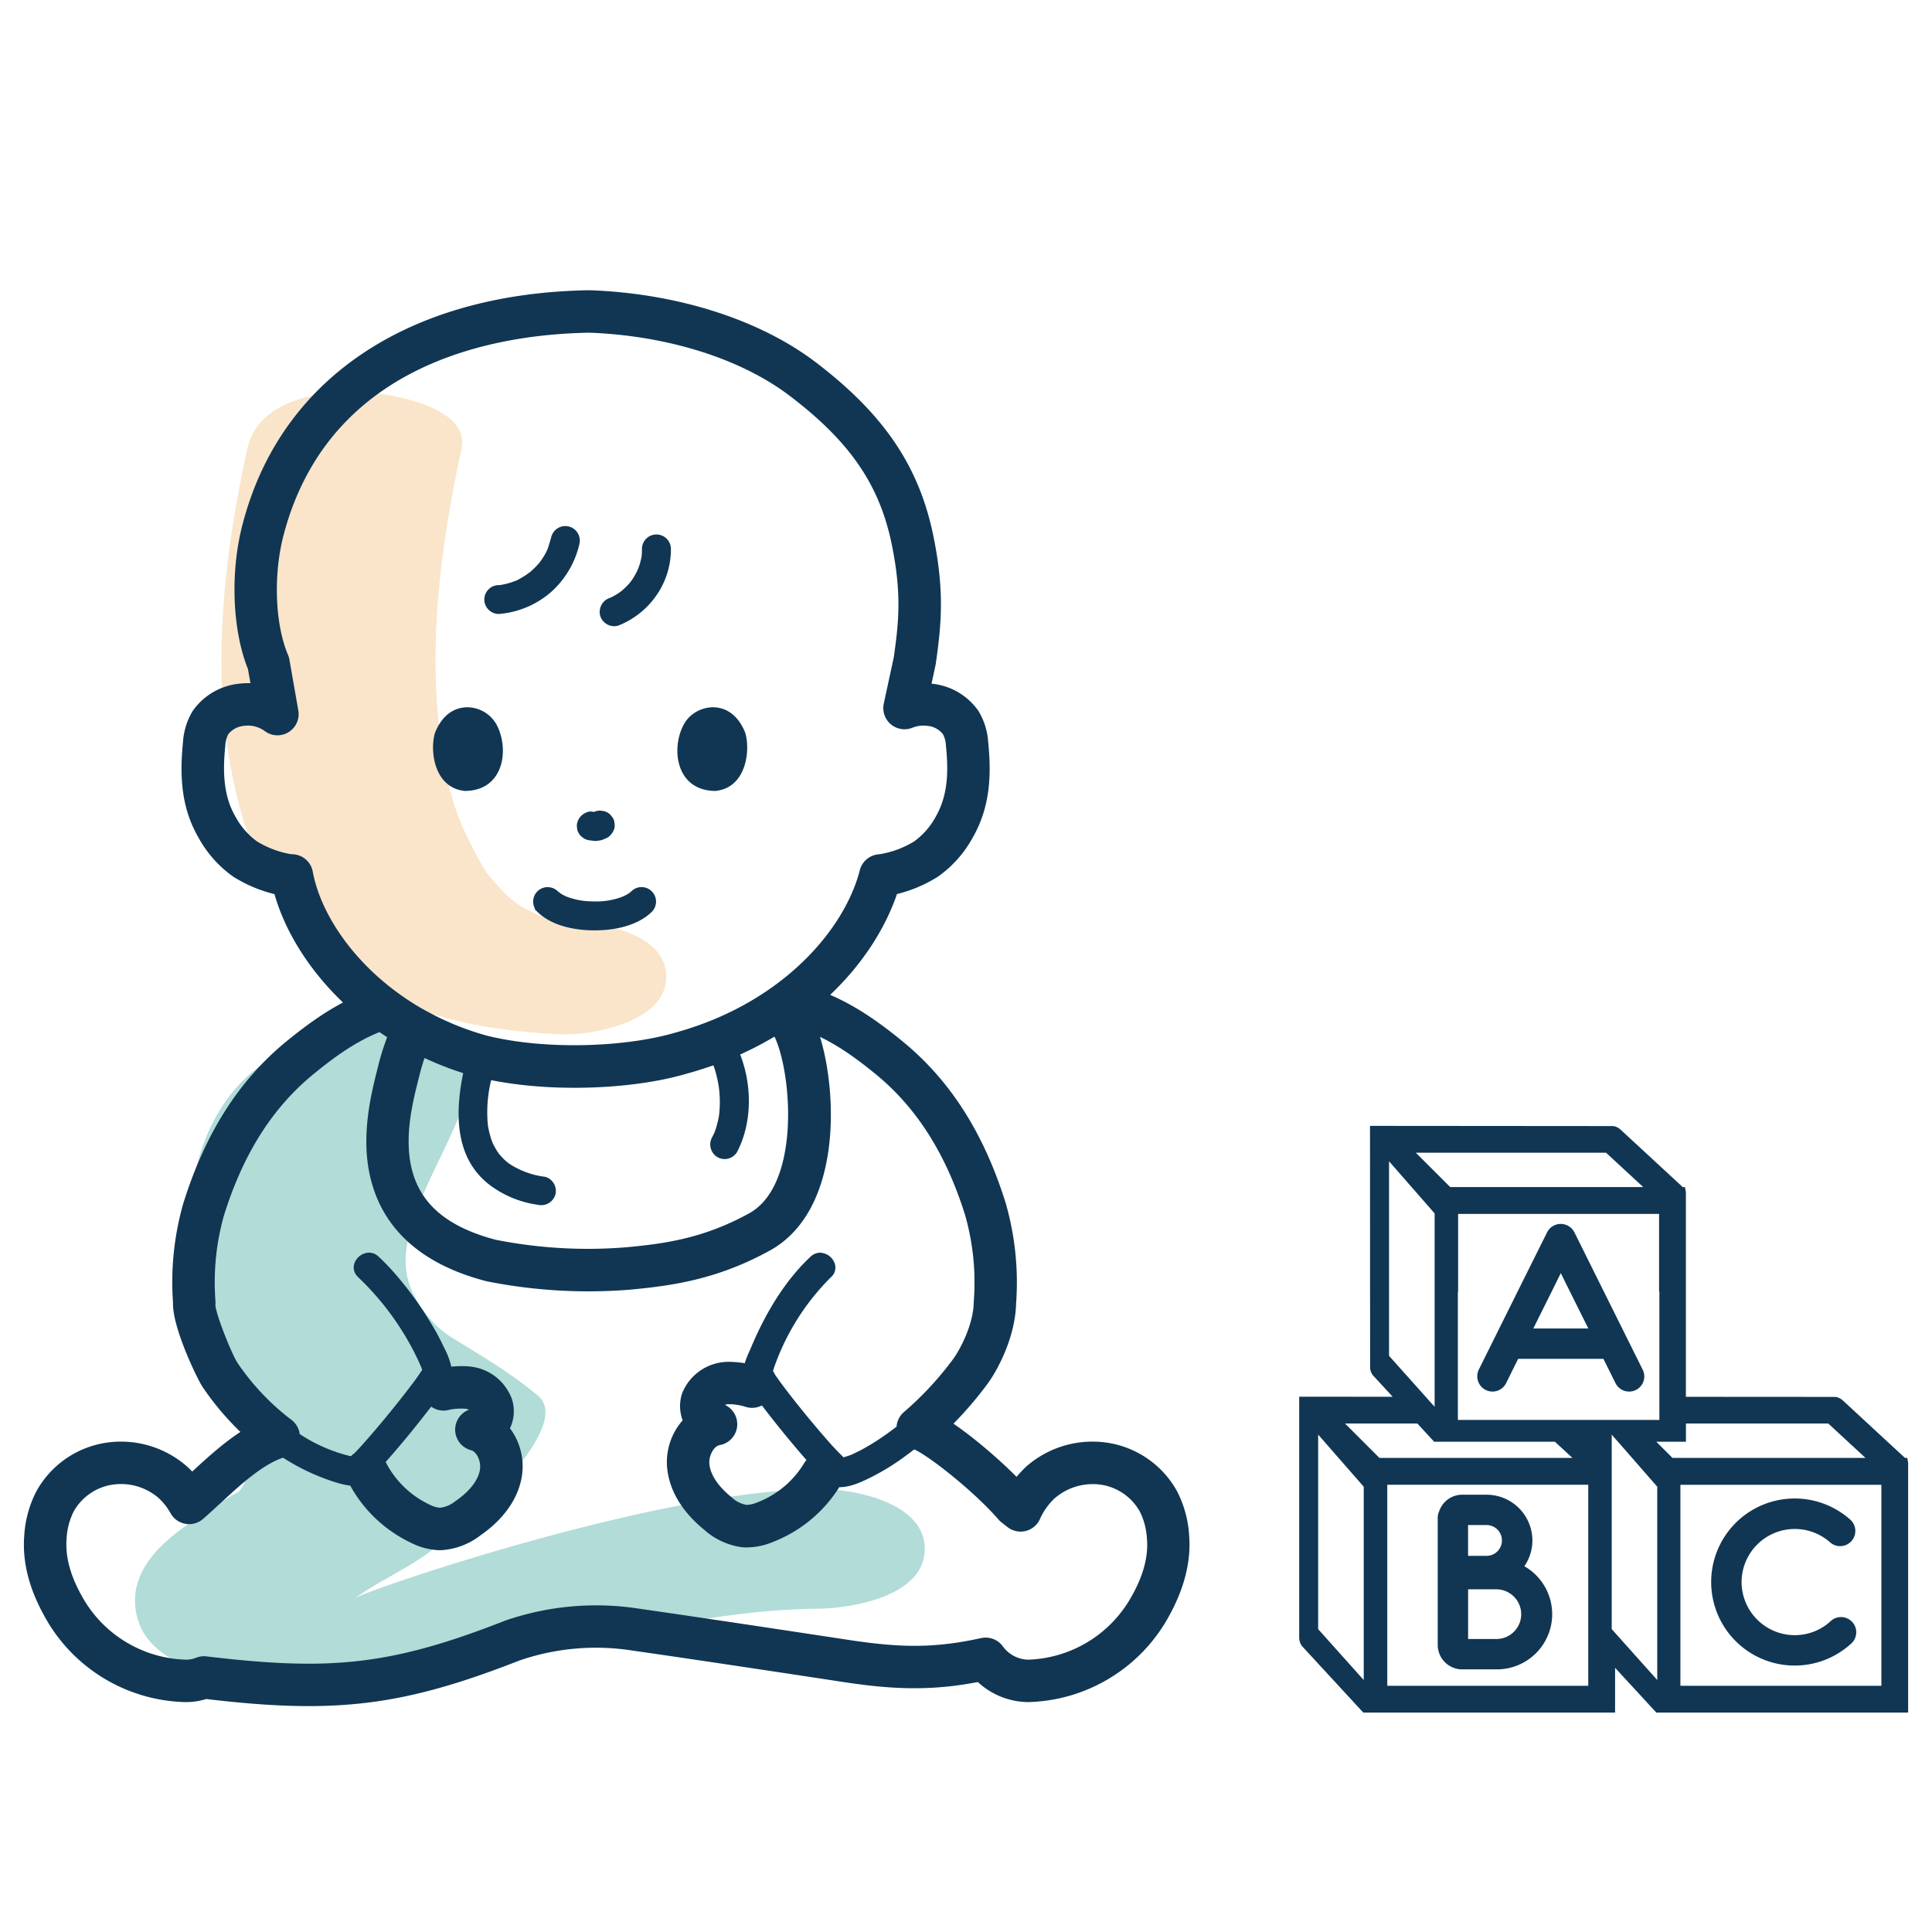 <svg xmlns="http://www.w3.org/2000/svg" xml:space="preserve" width="80" height="80"><path fill="#F8DCB8" d="M10.239 18.577c-1.022 4.672-1.581 9.713-.426 14.412.614 2.498 1.667 4.725 3.579 6.502 2.623 2.438 6.308 3.166 9.76 3.338 1.345.066 4.437-.5 4.437-2.371 0-1.962-3.089-2.303-4.437-2.371 1.017.052-.528-.094-.724-.129.481.11.495.103.042-.02-1.035-.305.617.323-.324-.118-.861-.403-1.09-.621-1.923-1.587-.191-.221-.825-1.417-1.096-2.054-.386-.908-.609-1.841-.772-2.81-.709-4.209-.146-8.657.758-12.792.404-1.846-3.422-2.37-4.437-2.37-1.693 0-4.02.462-4.437 2.37z" opacity=".75"/><path fill="#97D0C9" d="M12.98 43.058c-4.091 1.163-5.448 5.196-5.095 9.082.179 1.967.943 3.654 2.308 5.077 1.232 1.286.018 4.357-.328 4.558a23.794 23.794 0 0 0-2.437 1.602c-1.27.957-2.252 2.218-1.662 3.854.624 1.728 3.413 2.362 4.981 2.506 7.84.718 15.313-3.044 23.107-3.124 1.414-.015 4.438-.509 4.438-2.479 0-1.952-3.024-2.495-4.438-2.48-6.674.069-18.701 4.198-19.183 4.536.922-.648 1.949-1.129 2.884-1.757.811-.544 6.382-5.24 4.724-6.637-1.115-.939-2.354-1.662-3.59-2.422-.792-.487-1.628-1.543-1.837-2.563-.588-2.883 3.667-7.459 2.196-8.863-1.537-1.47-4.167-1.43-6.068-.89z" opacity=".75"/><g fill="#103653"><path d="M53.834 68.016a.547.547 0 0 0 .08.146l2.537 2.753h10.426v-1.854l1.709 1.854h10.426V60.58l-.035-.21h-.098c-.014-.015-.027-.03-.045-.044l-2.537-2.346-.031-.025a.633.633 0 0 0-.17-.091.333.333 0 0 0-.115-.021l-6.172-.004v-8.473l-.037-.21h-.098c-.014-.017-.029-.031-.043-.045l-2.537-2.345-.031-.026a.735.735 0 0 0-.17-.091.33.33 0 0 0-.113-.021l-10.051-.008.004 10.004c.002.116.043.23.115.323l.82.89-3.871-.003V67.84a.651.651 0 0 0 .037.176zm6.217-18.861-1.426-1.424h7.877l1.541 1.424h-7.992zm9.531 20.649v-8.322h8.322v8.322h-8.322zM60.367 57.84v-4.36h.01v-3.214h8.322v3.213h.012v5.317h-8.344v-.956zm8.887 2.53-.67-.671h1.227v-.755h5.893l1.543 1.426h-7.993zm-3.488 1.111v8.323h-8.322v-8.323h8.322zm-6.381-1.782h5l.727.671H57.12l-1.426-1.425h2.996l.695.754zm7.353.665v-.962l.074.09.184.207 1.627 1.862v8.005l-1.746-1.952-.139-.156v-7.094zm-9.22-12.277 1.887 2.158v8.005l-.188-.206-.182-.205-1.518-1.697v-8.055zm-1.049 13.475v8.005l-1.887-2.108v-8.056l1.887 2.159z"/><path d="M61.521 57.556a.63.63 0 0 0 .844-.283l.498-1.006h3.531l.5 1.006a.63.63 0 0 0 .844.283.624.624 0 0 0 .281-.842v-.001l-1.607-3.232-1.219-2.452-.01-.016c-.01-.021-.023-.039-.035-.059-.012-.016-.02-.03-.033-.045-.014-.017-.029-.03-.043-.045-.014-.016-.029-.028-.045-.042a.598.598 0 0 0-.049-.033c-.016-.013-.035-.024-.055-.036l-.016-.01c-.012-.006-.025-.009-.037-.014-.021-.008-.041-.018-.061-.022-.02-.006-.039-.012-.061-.015-.02-.004-.037-.008-.059-.01s-.041-.002-.063-.002c-.02 0-.039 0-.061.002a.518.518 0 0 0-.059.01.34.34 0 0 0-.061.015c-.021.005-.041.016-.063.023-.012.004-.023.007-.035.013l-.014.009c-.021.012-.043.024-.063.039l-.043.03a.5.5 0 0 0-.047.045.262.262 0 0 0-.039.043c-.014.015-.023.031-.035.047a.572.572 0 0 0-.037.058c-.002.005-.006.009-.008.015l-1.221 2.452-1.607 3.233a.634.634 0 0 0 .288.842zm3.108-4.838.379.763.762 1.53h-2.28l.762-1.53.377-.763zm-4.086 16.407h1.443a2.289 2.289 0 0 0 2.287-2.287 2.29 2.29 0 0 0-1.152-1.983c.207-.305.332-.672.332-1.067a1.898 1.898 0 0 0-1.896-1.895h-1.014c-.447 0-.824.295-.955.698a.63.63 0 0 0-.055.253v5.307c0 .05.008.098.018.144.086.478.504.828.992.83zm1.443-1.257h-1.195V65.81h1.195a1.034 1.034 0 0 1 1.004 1.056 1.03 1.03 0 0 1-1.004 1.002zm.205-4.081a.636.636 0 0 1-.635.638h-.766v-1.276h.766a.636.636 0 0 1 .635.638zm13.633 3.323c-.41.387-.945.599-1.508.599a2.204 2.204 0 0 1-2.201-2.2 2.204 2.204 0 0 1 3.66-1.648.629.629 0 1 0 .836-.94 3.459 3.459 0 1 0 .076 5.105.63.63 0 0 0-.863-.916z"/></g><g fill="#103653"><path d="M20.654 25.423h.003a3.741 3.741 0 0 0 2.151-.899 3.807 3.807 0 0 0 1.18-1.982.602.602 0 0 0-.579-.759c-.26 0-.49.169-.57.414h-.01v.034a8.64 8.64 0 0 1-.157.511l-.007.016-.04.083a2.575 2.575 0 0 1-.113.205 3.745 3.745 0 0 1-.154.227l-.026.032-.021.024a3.1 3.1 0 0 1-.318.32l-.067.056-.065.047a2.807 2.807 0 0 1-.34.212.835.835 0 0 1-.153.082.288.288 0 0 0-.048.015c-.037.014-.073.028-.111.04a2.703 2.703 0 0 1-.435.113l-.039.006-.034.006H20.7c-.003.002-.007.002-.01.003l-.037-.001a.6.6 0 0 0-.599.599c.002.326.27.596.6.596zM23.904 34.36c.028.1.082.191.158.268l.118.09c.08.046.17.074.263.081l.116.016.036.005c.015.001.032-.001.045.002h.013l.04-.002c.054-.006.115-.013.177-.024l.024-.005a1.531 1.531 0 0 0 .265-.111.677.677 0 0 0 .274-.356.467.467 0 0 0 .011-.237.457.457 0 0 0-.074-.23l-.091-.117a.598.598 0 0 0-.27-.154l-.155-.021a.613.613 0 0 0-.249.054l-.069-.009-.051-.006-.02-.001a.443.443 0 0 0-.213.053.615.615 0 0 0-.367.552l.019.152zM26.565 36.733a.59.59 0 0 0-.419.172l-.038.032-.043.035-.048.032c-.049.031-.101.06-.153.084a1.599 1.599 0 0 1-.072.035l-.039.015a2.977 2.977 0 0 1-1.042.189h-.088a4.076 4.076 0 0 1-.572-.04l-.021-.004a3.372 3.372 0 0 1-.518-.136 1.722 1.722 0 0 0-.093-.038l-.023-.011a1.716 1.716 0 0 1-.194-.111c-.011-.009-.023-.019-.037-.028a.155.155 0 0 0-.053-.039l-.015-.013a.558.558 0 0 0-.152-.109l-.043-.031.016.019a.598.598 0 0 0-.752.86l-.047-.018.13.127c.685.67 1.778.77 2.37.77h.002c.591 0 1.686-.101 2.371-.77a.598.598 0 0 0-.006-.848.592.592 0 0 0-.421-.174zM19.249 32.751h.004c.789-.007 1.171-.409 1.354-.747.369-.682.221-1.59-.104-2.096a1.399 1.399 0 0 0-1.156-.621c-.338 0-.96.136-1.332 1.048-.15.482-.116 1.285.241 1.822.232.351.566.551.993.594zM25.433 25.93a.648.648 0 0 0 .16-.022 3.465 3.465 0 0 0 1.618-1.299 3.34 3.34 0 0 0 .57-1.897.6.6 0 0 0-1.197-.037l-.002.037c0 .063 0 .125-.004.188l-.005.075-.003.043c-.02.117-.048.237-.084.357a2.043 2.043 0 0 1-.082.219c-.009.016-.015.028-.015.038-.056.115-.12.229-.19.335l-.02.03-.033.048-.005.007-.021.027a.215.215 0 0 1-.023.03l-.028.032-.033.04a2.809 2.809 0 0 1-.346.326 2.731 2.731 0 0 1-.335.204l-.04.019-.052.024a.614.614 0 0 0-.412.736.61.61 0 0 0 .582.44zM29.619 32.751h.004c.427-.043.761-.243.993-.594.356-.537.39-1.34.239-1.825-.369-.909-.991-1.045-1.33-1.045-.461 0-.915.244-1.156.621-.326.507-.473 1.415-.104 2.097.182.337.566.739 1.354.746z"/><path d="M7.657 70.48h.044c.288 0 .568-.043.84-.127 1.69.2 3.035.293 4.229.293 2.861 0 5.228-.511 8.725-1.883a9.737 9.737 0 0 1 4.702-.415c2.94.418 8.65 1.289 8.708 1.299 1.179.18 2.092.259 2.959.259.869 0 1.715-.081 2.626-.257a3.108 3.108 0 0 0 2.061.831h.037a6.84 6.84 0 0 0 5.617-3.216c.775-1.268 1.123-2.502 1.037-3.648a4.593 4.593 0 0 0-.496-1.854 3.977 3.977 0 0 0-2.866-2.018 4.157 4.157 0 0 0-3.375.974 4.819 4.819 0 0 0-.412.434c-.744-.746-1.75-1.611-2.612-2.2.511-.52.987-1.076 1.421-1.666.42-.576 1.135-1.917 1.172-3.304a11.894 11.894 0 0 0-.428-4.157c-.9-2.894-2.297-5.087-4.27-6.703-.887-.726-1.858-1.434-3-1.927 1.414-1.343 2.314-2.842 2.765-4.174a5.715 5.715 0 0 0 1.666-.701c.016-.009.031-.02.046-.03a4.789 4.789 0 0 0 1.434-1.623c.765-1.339.751-2.739.632-3.936a2.825 2.825 0 0 0-.379-1.25c-.014-.026-.031-.05-.047-.074a2.664 2.664 0 0 0-1.873-1.092c-.016-.003-.032-.003-.047-.005l.163-.758.012-.062c.233-1.643.364-2.979-.085-5.229-.583-2.925-2.042-5.094-4.878-7.255-2.319-1.767-5.722-2.855-9.339-2.987l-.045-.001c-7.081.112-12.208 3.29-14.064 8.718-.11.32-.211.656-.299.999-.512 1.973-.418 4.355.23 5.972l.103.583a3.055 3.055 0 0 0-.474.021 2.682 2.682 0 0 0-1.895 1.096.82.82 0 0 0-.047.073 2.85 2.85 0 0 0-.378 1.249c-.118 1.197-.133 2.598.62 3.914a4.81 4.81 0 0 0 1.446 1.647c.015.01.03.021.046.03.522.324 1.085.56 1.677.703.415 1.471 1.369 3.088 2.837 4.488-.89.472-1.668 1.06-2.344 1.611-1.973 1.618-3.369 3.812-4.275 6.727a11.925 11.925 0 0 0-.42 4.094c-.034 1.026 1.019 3.188 1.227 3.492.457.675.981 1.297 1.564 1.859-.655.426-1.279.979-1.906 1.557l-.09.083a3.998 3.998 0 0 0-.239-.23 4.141 4.141 0 0 0-3.356-.959 3.98 3.98 0 0 0-2.863 2.016 4.605 4.605 0 0 0-.498 1.838c-.088 1.181.251 2.379 1.042 3.675a6.837 6.837 0 0 0 5.612 3.206zm5.293-34.389a.878.878 0 0 0-.794-.716l-.128-.009a3.964 3.964 0 0 1-1.387-.526 3.083 3.083 0 0 1-.905-1.049c-.524-.916-.5-1.983-.408-2.907l.003-.039c.009-.154.051-.307.123-.444a.939.939 0 0 1 .65-.345 1.18 1.18 0 0 1 .864.22.877.877 0 0 0 1.384-.861l-.369-2.106a.841.841 0 0 0-.057-.191c-.537-1.269-.614-3.301-.188-4.943.077-.299.165-.591.26-.869 2.191-6.403 8.703-7.468 12.406-7.53 3.254.123 6.283 1.079 8.314 2.627 2.499 1.904 3.722 3.7 4.22 6.201.393 1.966.286 3.105.073 4.606l-.415 1.922a.877.877 0 0 0 1.184 1.002 1.246 1.246 0 0 1 .64-.076c.245.025.47.149.624.341.072.138.115.291.122.444a.542.542 0 0 0 .004.04c.096.97.113 1.995-.42 2.93a3.068 3.068 0 0 1-.893 1.025 3.91 3.91 0 0 1-1.398.527l-.124.016a.879.879 0 0 0-.733.654c-.632 2.47-3.227 5.503-7.618 6.718-1.121.334-2.65.527-4.198.527-1.352 0-2.613-.141-3.633-.398-.502-.139-.98-.307-1.437-.501-.05-.021-.1-.045-.149-.066a11.333 11.333 0 0 1-.498-.232c-.077-.039-.154-.08-.23-.121-.159-.085-.319-.169-.472-.259a11.993 11.993 0 0 1-.606-.385c-.011-.008-.021-.016-.033-.023-2.126-1.462-3.458-3.479-3.778-5.204zm7.261 12.924a4.275 4.275 0 0 0 2.05.871.614.614 0 0 0 .736-.419.607.607 0 0 0-.424-.738 3.444 3.444 0 0 1-1.498-.551 2.125 2.125 0 0 1-.21-.179c-.039-.04-.076-.077-.112-.117l-.053-.06-.025-.028a2.448 2.448 0 0 1-.179-.278c-.015-.025-.028-.052-.042-.077a.669.669 0 0 0-.028-.054l-.031-.07-.011-.025a3.662 3.662 0 0 1-.169-.622c-.005-.024-.008-.048-.012-.073l-.002-.019-.011-.125a5.618 5.618 0 0 1 .018-.986l.009-.085.001-.006.002-.016.011-.085c.015-.1.033-.198.051-.297.016-.084.037-.167.056-.249 1.037.206 2.213.316 3.449.316 1.735 0 3.406-.214 4.682-.594.304-.083.604-.178.9-.278.022-.008.044-.016.067-.022l.105-.036c.03.086.06.171.086.262a5.507 5.507 0 0 1 .143.667v.001l.002.016.001.013.005.052.009.09a4.597 4.597 0 0 1 .008.752l-.01.118-.004.037-.005.048c-.024.157-.06.314-.106.47a2.036 2.036 0 0 1-.183.454.612.612 0 0 0 .216.819.6.6 0 0 0 .821-.216c.604-1.165.641-2.696.126-4.03.106-.048.21-.1.315-.149l.179-.086a15.678 15.678 0 0 0 .915-.5l.01-.006c.007.015.016.029.022.044.708 1.556 1.047 6.103-1.071 7.273-1.894 1.043-3.515 1.261-5.135 1.409a19.578 19.578 0 0 1-5.369-.317c-2.407-.638-3.549-1.891-3.594-3.943-.022-1.011.226-1.99.407-2.706l.063-.252c.054-.21.116-.418.187-.623.517.241 1.05.451 1.6.625-.443 2.154-.107 3.658 1.032 4.58zM2.757 63.71c.021-.398.122-.78.3-1.135a2.23 2.23 0 0 1 1.584-1.096 2.384 2.384 0 0 1 1.912.538 2.5 2.5 0 0 1 .51.643.88.88 0 0 0 1.347.234c.234-.204.474-.426.72-.652l.108-.1c.659-.607 1.561-1.437 2.396-1.753l.088-.028a8.97 8.97 0 0 0 2.08.989l.051.016c.192.059.423.127.649.149a5.628 5.628 0 0 0 2.497 2.359c.368.19.764.297 1.176.316l.042.001c.019 0 .038 0 .056-.002a2.929 2.929 0 0 0 1.609-.604c.942-.652 1.533-1.467 1.709-2.357a2.62 2.62 0 0 0-.474-2.084 1.655 1.655 0 0 0 .087-1.191 2.07 2.07 0 0 0-1.74-1.368 4.034 4.034 0 0 0-.777.005 3.113 3.113 0 0 0-.295-.78c-.151-.324-.318-.64-.498-.939a14.528 14.528 0 0 0-1.442-2.02 9.496 9.496 0 0 0-.774-.816.582.582 0 0 0-.399-.166.666.666 0 0 0-.593.414.523.523 0 0 0 .134.588v.004l.013.013a11.481 11.481 0 0 1 2.474 3.421c.052.112.097.209.141.323l.034.09a9.594 9.594 0 0 1-.504.706l-.077.102c-.078.102-.185.239-.319.408a42.016 42.016 0 0 1-1.37 1.651l-.024.028c-.165.188-.335.377-.512.559a.926.926 0 0 0-.144.12.575.575 0 0 1-.067-.011 6.586 6.586 0 0 1-2.056-.905.871.871 0 0 0-.336-.583 9.969 9.969 0 0 1-2.232-2.354c-.223-.325-.892-1.974-.923-2.407a.882.882 0 0 0 .003-.162 10.212 10.212 0 0 1 .347-3.527c.794-2.553 2.006-4.472 3.704-5.863.816-.667 1.708-1.332 2.742-1.747.104.072.21.143.317.211-.13.344-.244.696-.337 1.056l-.063.251c-.194.767-.487 1.926-.46 3.176.043 1.981.934 4.564 4.931 5.611l.05.013a21.494 21.494 0 0 0 5.89.351c1.752-.16 3.645-.417 5.835-1.623 2.95-1.629 2.822-6.416 2.078-8.849.851.411 1.608.973 2.312 1.55 1.698 1.391 2.911 3.311 3.7 5.844a10.16 10.16 0 0 1 .356 3.547c-.002.016-.002.032-.002.049-.02.991-.626 2.038-.834 2.325a13.401 13.401 0 0 1-2.059 2.223.883.883 0 0 0-.304.603c-.241.186-.488.365-.74.531a9.433 9.433 0 0 1-.652.394 5.16 5.16 0 0 1-.273.14c-.051.025-.103.05-.154.073-.018.008-.032.013-.042.019l-.009.003v.001l-.058.023a3.325 3.325 0 0 1-.268.085l-.126-.127c-.121-.122-.246-.25-.363-.379a41.147 41.147 0 0 1-1.679-2.016l-.015-.02c-.125-.161-.188-.241-.343-.449a12.04 12.04 0 0 1-.313-.435 1.431 1.431 0 0 0-.081-.149l.016-.051c.017-.052.033-.104.052-.156a9.851 9.851 0 0 1 2.331-3.675.527.527 0 0 0 .146-.6.667.667 0 0 0-.593-.415.577.577 0 0 0-.4.167c-.958.898-1.78 2.151-2.446 3.723-.024.059-.051.119-.077.179a4.04 4.04 0 0 0-.199.507 4.132 4.132 0 0 0-.732-.057 2.072 2.072 0 0 0-1.855 1.289 1.66 1.66 0 0 0 .017 1.133 2.613 2.613 0 0 0-.635 2.042c.107.9.631 1.758 1.517 2.481.436.394.973.645 1.555.729.033.004.067.007.102.009l.084.001c.378 0 .747-.073 1.097-.219a5.656 5.656 0 0 0 2.765-2.277l.013.001h.016c.457 0 .947-.242 1.305-.419a9.844 9.844 0 0 0 1.517-.954c.085-.061.168-.126.251-.19.57.239 2.477 1.73 3.494 2.907a.902.902 0 0 0 .123.116l.244.191a.877.877 0 0 0 1.346-.331c.15-.336.365-.634.621-.868a2.407 2.407 0 0 1 1.924-.551 2.22 2.22 0 0 1 1.584 1.098c.18.354.279.736.303 1.154.063.801-.195 1.656-.777 2.607a5.083 5.083 0 0 1-4.15 2.384 1.338 1.338 0 0 1-1.041-.551.88.88 0 0 0-.904-.343c-.981.218-1.856.32-2.752.32-.776 0-1.608-.075-2.695-.239-.058-.009-5.776-.881-8.713-1.299a11.542 11.542 0 0 0-5.554.498l-.033.013c-3.281 1.287-5.476 1.767-8.099 1.767-1.13 0-2.416-.09-4.048-.282l-.178-.021a.902.902 0 0 0-.434.058c-.13.054-.269.079-.405.079a5.085 5.085 0 0 1-4.172-2.378c-.587-.96-.844-1.816-.782-2.636zm16.744-3.661c.251.065.437.489.367.839-.115.583-.676 1.041-1.001 1.265l-.045.032a1.174 1.174 0 0 1-.609.247 1.157 1.157 0 0 1-.435-.134 3.896 3.896 0 0 1-1.808-1.761 38.502 38.502 0 0 0 1.572-1.892l.312-.399c.197.139.449.2.703.141a2.38 2.38 0 0 1 .739-.051.28.28 0 0 1 .119.04.88.88 0 0 0 .086 1.673zm10.522-1.873a.268.268 0 0 1 .113-.03 2.31 2.31 0 0 1 .744.11c.23.072.47.044.669-.059a43.914 43.914 0 0 0 1.64 2.024c.068.08.136.156.204.234a.975.975 0 0 0-.088.12 3.898 3.898 0 0 1-1.989 1.652c-.131.055-.27.084-.412.086a1.177 1.177 0 0 1-.587-.293c-.014-.014-.028-.025-.043-.038-.306-.246-.829-.75-.898-1.338-.042-.354.175-.761.43-.806a.88.88 0 0 0 .217-1.662z"/></g></svg>